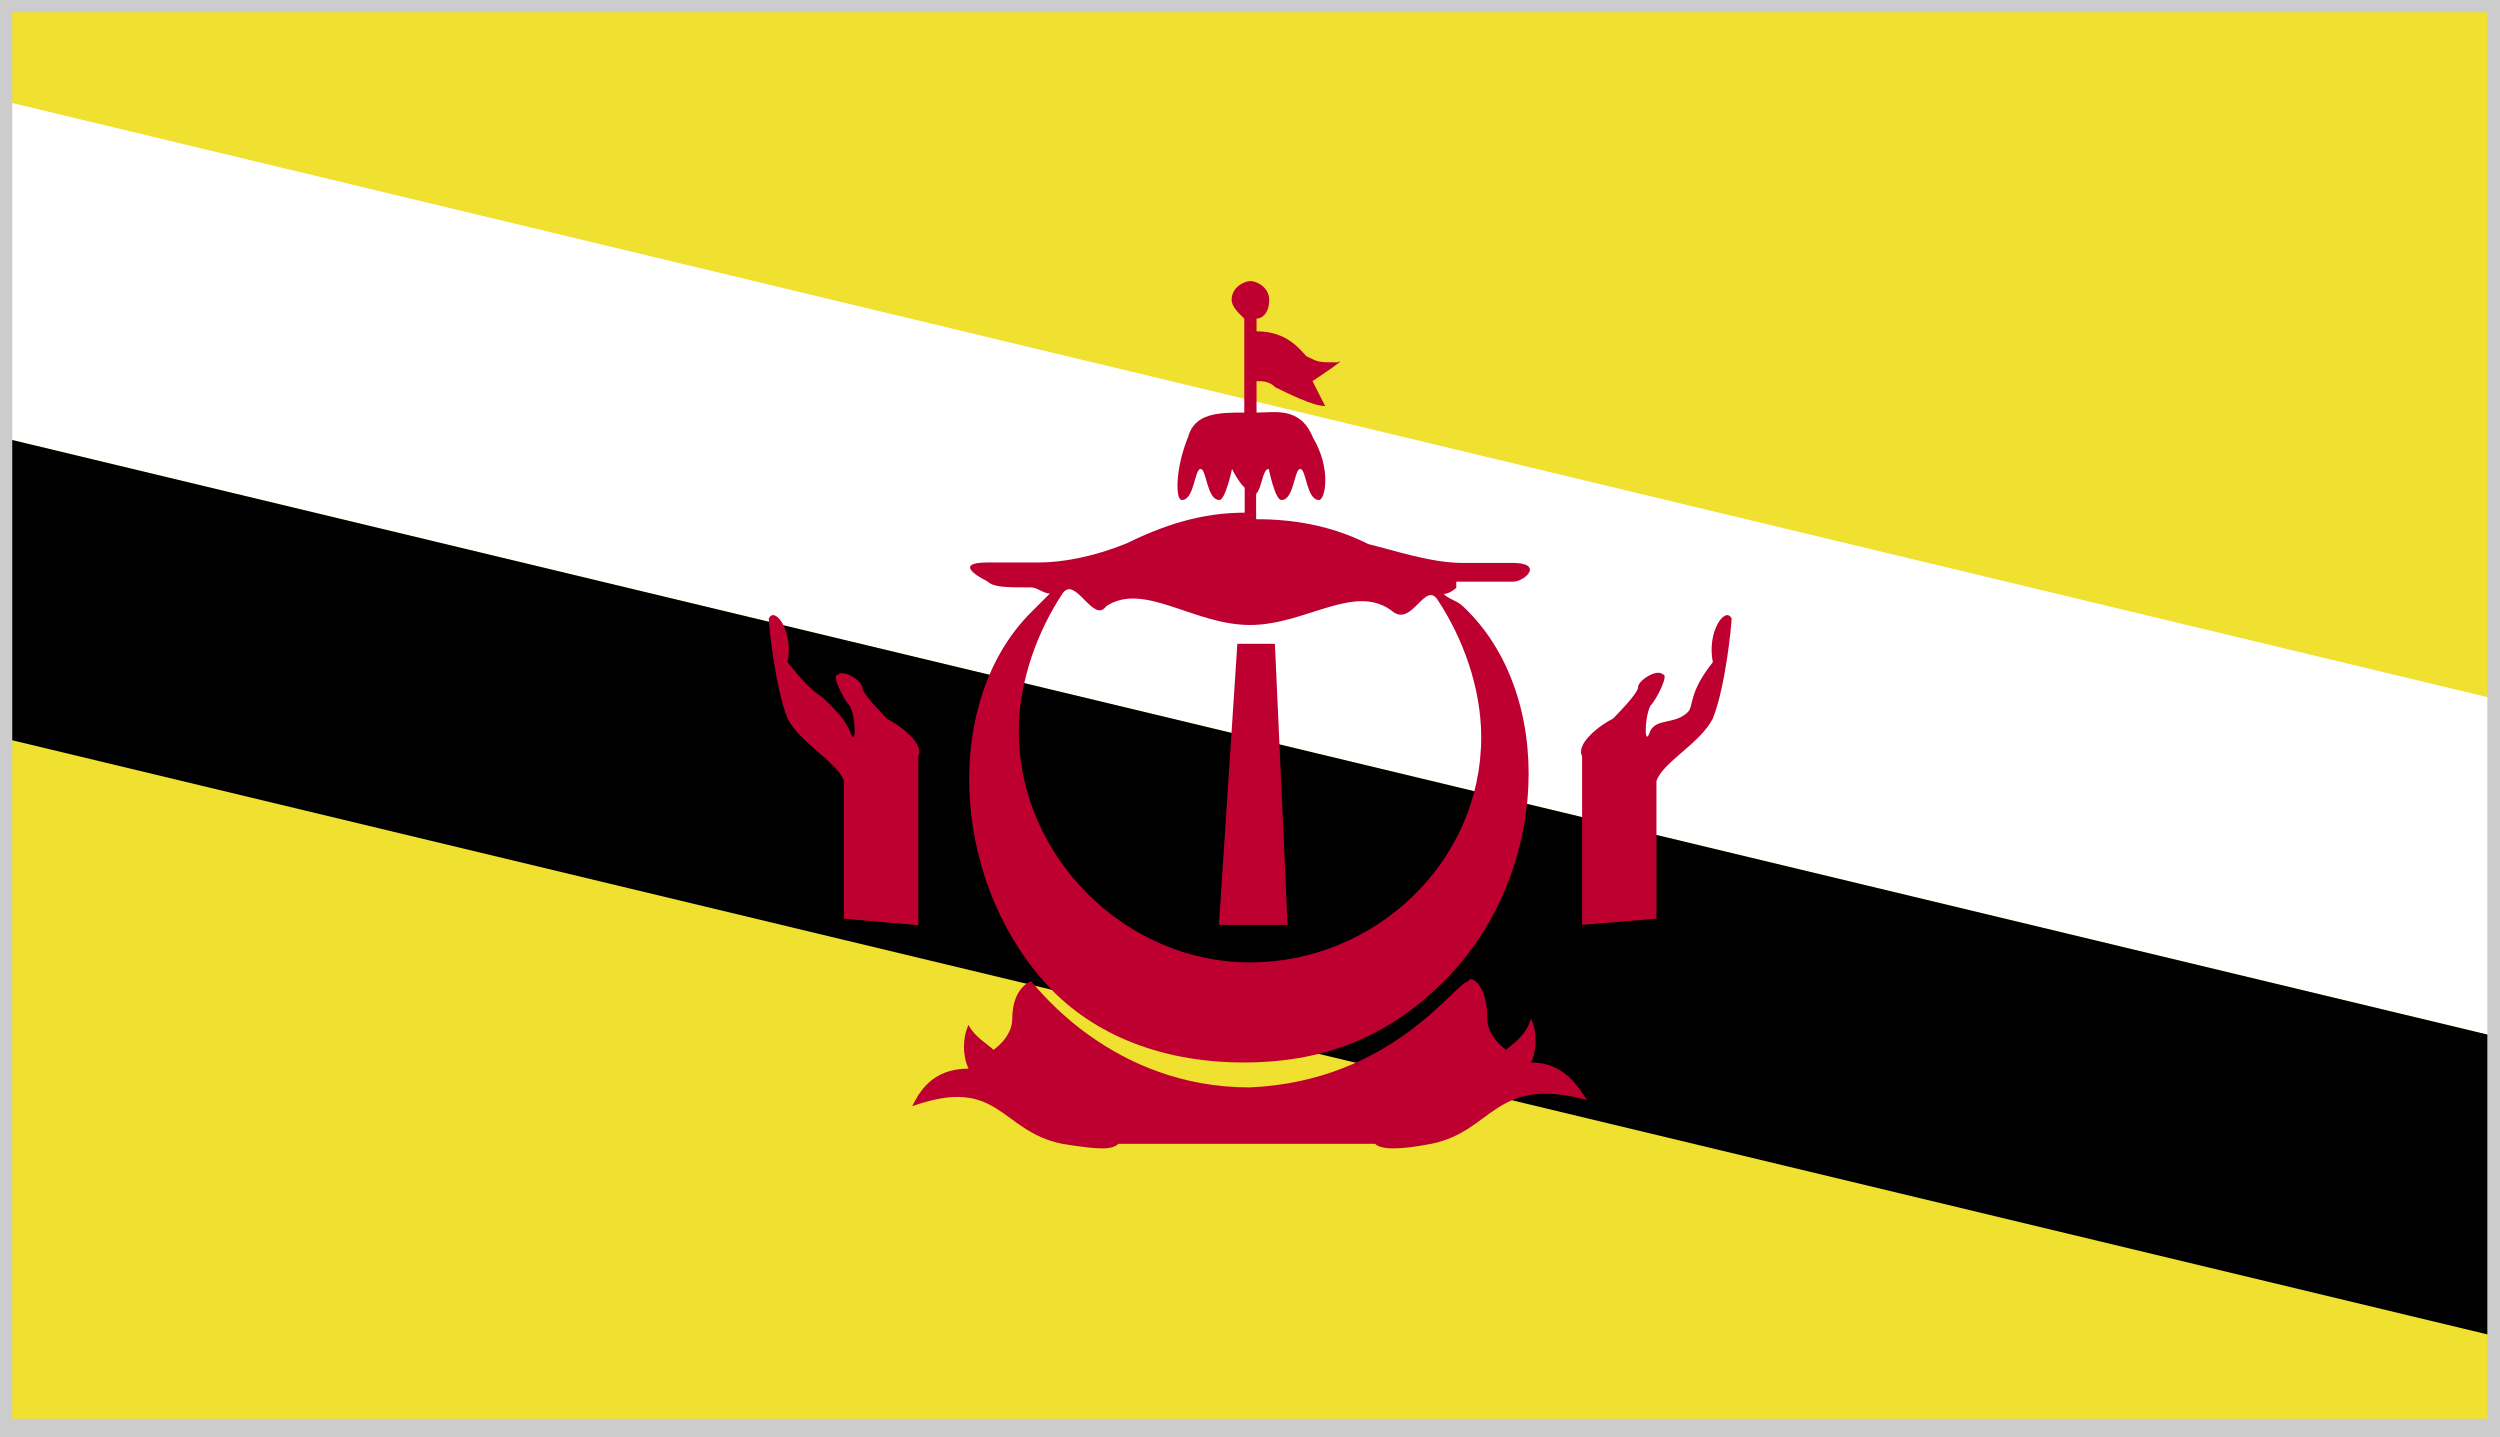 <?xml version="1.0" encoding="utf-8"?>
<!-- Generator: Adobe Illustrator 18.1.1, SVG Export Plug-In . SVG Version: 6.00 Build 0)  -->
<svg version="1.1" id="Layer_1" xmlns="http://www.w3.org/2000/svg" xmlns:xlink="http://www.w3.org/1999/xlink" x="0px" y="0px"
	 viewBox="0 0 612 351.9" enable-background="new 0 0 612 351.9" xml:space="preserve">
<rect x="0" y="0" width="612" height="351.9" fill="#333333" stroke="none"/>
<g>
	<rect y="0" fill="none" width="612" height="351.9"/>
	<rect y="0" fill="none" width="612" height="351.9"/>
	<rect y="0" fill="none" width="612" height="351.9"/>
	<rect y="0" fill="none" width="612" height="351.9"/>
	<g>
		<rect y="0" fill="#F0E030" width="612" height="351.9"/>
		<polygon fill="#FFFFFF" points="0,107 612,254 612,171.4 0,24.5 		"/>
		<polygon points="0,180.5 612,327.4 612,254 0,107 		"/>
	</g>
	<rect y="0" fill="none" width="612" height="351.9"/>
	<rect y="0" fill="none" width="612" height="351.9"/>
	<rect y="0" fill="none" width="612" height="351.9"/>
	<rect y="0" fill="none" width="612" height="351.9"/>
	<rect y="0" fill="none" width="612" height="351.9"/>
	<rect y="0" fill="none" width="612" height="351.9"/>
	<rect y="0" fill="none" width="612" height="351.9"/>
	<rect y="0" fill="none" width="612" height="351.9"/>
	<rect y="0" fill="none" width="612" height="351.9"/>
	<rect y="0" fill="none" width="612" height="351.9"/>
	<rect y="0" fill="none" width="612" height="351.9"/>
	<rect y="0" fill="none" width="612" height="351.9"/>
	<rect y="0" fill="none" width="612" height="351.9"/>
	<rect y="0" fill="none" width="612" height="351.9"/>
	<rect y="0" fill="none" width="612" height="351.9"/>
	<rect y="0" fill="none" width="612" height="351.9"/>
	<rect y="0" fill="none" width="612" height="351.9"/>
	<rect y="0" fill="none" width="612" height="351.9"/>
	<rect y="0" fill="none" width="612" height="351.9"/>
	<rect y="0" fill="none" width="612" height="351.9"/>
	<rect y="0" fill="none" width="612" height="351.9"/>
	<rect y="0" fill="none" width="612" height="351.9"/>
	<rect y="0" fill="none" width="612" height="351.9"/>
	<rect y="0" fill="none" width="612" height="351.9"/>
	<rect y="0" fill="none" width="612" height="351.9"/>
	<rect y="0" fill="none" width="612" height="351.9"/>
	<rect y="0" fill="none" width="612" height="351.9"/>
	<rect y="0" fill="none" width="612" height="351.9"/>
	<rect y="0" fill="none" width="612" height="351.9"/>
	<rect y="0" fill="none" width="612" height="351.9"/>
	<rect y="0" fill="none" width="612" height="351.9"/>
	<rect y="0" fill="none" width="612" height="351.9"/>
	<rect y="0" fill="none" width="612" height="351.9"/>
	<rect y="0" fill="none" width="612" height="351.9"/>
	<rect y="0" fill="none" width="612" height="351.9"/>
	<rect y="0" fill="none" width="612" height="351.9"/>
	<rect y="0" fill="none" width="612" height="351.9"/>
	<rect y="0" fill="none" width="612" height="351.9"/>
	<rect y="0" fill="none" width="612" height="351.9"/>
	<rect y="0" fill="none" width="612" height="351.9"/>
	<rect y="0" fill="none" width="612" height="351.9"/>
	<rect y="0" fill="none" width="612" height="351.9"/>
	<rect y="0" fill="none" width="612" height="351.9"/>
	<rect y="0" fill="none" width="612" height="351.9"/>
	<rect y="0" fill="none" width="612" height="351.9"/>
	<rect y="0" fill="none" width="612" height="351.9"/>
	<rect y="0" fill="none" width="612" height="351.9"/>
	<rect y="0" fill="none" width="612" height="351.9"/>
	<rect y="0" fill="none" width="612" height="351.9"/>
	<rect y="0" fill="none" width="612" height="351.9"/>
	<rect y="0" fill="none" width="612" height="351.9"/>
	<rect y="0" fill="none" width="612" height="351.9"/>
	<rect y="0" fill="none" width="612" height="351.9"/>
	<rect y="0" fill="none" width="612" height="351.9"/>
	<rect y="0" fill="none" width="612" height="351.9"/>
	<rect y="0" fill="none" width="612" height="351.9"/>
	<rect y="0" fill="none" width="612" height="351.9"/>
	<rect y="0" fill="none" width="612" height="351.9"/>
	<rect y="0" fill="none" width="612" height="351.9"/>
	<rect y="0" fill="none" width="612" height="351.9"/>
	<rect y="0" fill="none" width="612" height="351.9"/>
	<rect y="0" fill="none" width="612" height="351.9"/>
	<rect y="0" fill="none" width="612" height="351.9"/>
	<rect y="0" fill="none" width="612" height="351.9"/>
	<rect y="0" fill="none" width="612" height="351.9"/>
	<rect y="0" fill="none" width="612" height="351.9"/>
	<rect y="0" fill="none" width="612" height="351.9"/>
	<rect y="0" fill="none" width="612" height="351.9"/>
	<rect y="0" fill="none" width="612" height="351.9"/>
	<rect y="0" fill="none" width="612" height="351.9"/>
	<rect y="0" fill="none" width="612" height="351.9"/>
	<rect y="0" fill="none" width="612" height="351.9"/>
	<rect y="0" fill="none" width="612" height="351.9"/>
	<rect y="0" fill="none" width="612" height="351.9"/>
	<rect y="0" fill="none" width="612" height="351.9"/>
	<rect y="0" fill="none" width="612" height="351.9"/>
	<rect y="0" fill="none" width="612" height="351.9"/>
	<rect y="0" fill="none" width="612" height="351.9"/>
	<rect y="0" fill="none" width="612" height="351.9"/>
	<rect y="0" fill="none" width="612" height="351.9"/>
	<rect y="0" fill="none" width="612" height="351.9"/>
	<rect y="0" fill="none" width="612" height="351.9"/>
	<rect y="0" fill="none" width="612" height="351.9"/>
	<rect y="0" fill="none" width="612" height="351.9"/>
	<rect y="0" fill="none" width="612" height="351.9"/>
	<rect y="0" fill="none" width="612" height="351.9"/>
	<rect y="0" fill="none" width="612" height="351.9"/>
	<rect y="0" fill="none" width="612" height="351.9"/>
	<rect y="0" fill="none" width="612" height="351.9"/>
	<rect y="0" fill="none" width="612" height="351.9"/>
	<rect y="0" fill="none" width="612" height="351.9"/>
	<rect y="0" fill="none" width="612" height="351.9"/>
	<rect y="0" fill="none" width="612" height="351.9"/>
	<rect y="0" fill="none" width="612" height="351.9"/>
	<rect y="0" fill="none" width="612" height="351.9"/>
	<rect y="0" fill="none" width="612" height="351.9"/>
	<rect y="0" fill="none" width="612" height="351.9"/>
	<rect y="0" fill="none" width="612" height="351.9"/>
	<rect y="0" fill="none" width="612" height="351.9"/>
	<rect y="0" fill="none" width="612" height="351.9"/>
	<rect y="0" fill="none" width="612" height="351.9"/>
	<rect y="0" fill="none" width="612" height="351.9"/>
	<rect y="0" fill="none" width="612" height="351.9"/>
	<rect y="0" fill="none" width="612" height="351.9"/>
	<rect y="0" fill="none" width="612" height="351.9"/>
	<rect y="0" fill="none" width="612" height="351.9"/>
	<rect y="0" fill="none" width="612" height="351.9"/>
	<rect y="0" fill="none" width="612" height="351.9"/>
	<rect y="0" fill="none" width="612" height="351.9"/>
	<rect y="0" fill="none" width="612" height="351.9"/>
	<rect y="0" fill="none" width="612" height="351.9"/>
	<rect y="0" fill="none" width="612" height="351.9"/>
	<rect y="0" fill="none" width="612" height="351.9"/>
	<rect y="0" fill="none" width="612" height="351.9"/>
	<rect y="0" fill="none" width="612" height="351.9"/>
	<rect y="0" fill="none" width="612" height="351.9"/>
	<rect y="0" fill="none" width="612" height="351.9"/>
	<rect y="0" fill="none" width="612" height="351.9"/>
	<rect y="0" fill="none" width="612" height="351.9"/>
	<rect y="0" fill="none" width="612" height="351.9"/>
	<rect y="0" fill="none" width="612" height="351.9"/>
	<rect y="0" fill="none" width="612" height="351.9"/>
	<rect y="0" fill="none" width="612" height="351.9"/>
	<rect y="0" fill="none" width="612" height="351.9"/>
	<rect y="0" fill="none" width="612" height="351.9"/>
	<rect y="0" fill="none" width="612" height="351.9"/>
	<rect y="0" fill="none" width="612" height="351.9"/>
	<rect y="0" fill="none" width="612" height="351.9"/>
	<rect y="0" fill="none" width="612" height="351.9"/>
	<rect y="0" fill="none" width="612" height="351.9"/>
	<rect y="0" fill="none" width="612" height="351.9"/>
	<rect y="0" fill="none" width="612" height="351.9"/>
	<rect y="0" fill="none" width="612" height="351.9"/>
	<rect y="0" fill="none" width="612" height="351.9"/>
	<rect y="0" fill="none" width="612" height="351.9"/>
	<rect y="0" fill="none" width="612" height="351.9"/>
	<rect y="0" fill="none" width="612" height="351.9"/>
	<rect y="0" fill="none" width="612" height="351.9"/>
	<rect y="0" fill="none" width="612" height="351.9"/>
	<rect y="0" fill="none" width="612" height="351.9"/>
	<rect y="0" fill="none" width="612" height="351.9"/>
	<rect y="0" fill="none" width="612" height="351.9"/>
	<rect y="0" fill="none" width="612" height="351.9"/>
	<rect y="0" fill="none" width="612" height="351.9"/>
	<rect y="0" fill="none" width="612" height="351.9"/>
	<rect y="0" fill="none" width="612" height="351.9"/>
	<rect y="0" fill="none" width="612" height="351.9"/>
	<rect y="0" fill="none" width="612" height="351.9"/>
	<rect y="0" fill="none" width="612" height="351.9"/>
	<rect y="0" fill="none" width="612" height="351.9"/>
	<rect y="0" fill="none" width="612" height="351.9"/>
	<rect y="0" fill="none" width="612" height="351.9"/>
	<rect y="0" fill="none" width="612" height="351.9"/>
	<rect y="0" fill="none" width="612" height="351.9"/>
	<rect y="0" fill="none" width="612" height="351.9"/>
	<rect y="0" fill="none" width="612" height="351.9"/>
	<rect y="0" fill="none" width="612" height="351.9"/>
	<rect y="0" fill="none" width="612" height="351.9"/>
	<rect y="0" fill="none" width="612" height="351.9"/>
	<rect y="0" fill="none" width="612" height="351.9"/>
	<g>
		<path fill="#CCCCCC" d="M608.9,3v344.3H3V3H608.9 M612,0H0v351.9h612V0L612,0z"/>
	</g>
	<g>
		<path fill="#BD0030" d="M336.6,280c1.5,1.5,6.1,1.5,13.8,0c15.3-3.1,15.3-16.8,38.2-10.7c-1.5-1.5-4.6-9.2-13.8-9.2
			c1.5-3.1,1.5-7.6,0-10.7c-1.5,4.6-4.6,6.1-6.1,7.6c0,0-4.6-3.1-4.6-7.6c0-9.2-4.6-10.7-4.6-9.2c-3.1,0-18.4,24.5-53.6,26
			c-33.7,0-52-24.5-53.5-26c0,0-4.6,1.5-4.6,9.2c0,4.6-4.6,7.6-4.6,7.6c-1.5-1.5-4.6-3.1-6.1-6.1c-1.5,3.1-1.5,7.6,0,10.7
			c-9.2,0-12.2,6.1-13.8,9.2c21.4-7.6,21.4,6.1,36.7,9.2c9.2,1.5,12.2,1.5,13.8,0L336.6,280L336.6,280z"/>
		<rect x="221.8" y="240.1" fill="none" width="168.3" height="42.8"/>
		<path fill="#BD0030" d="M206.6,224.9c0-9.2,0-30.6,0-33.7c-1.5-4.6-10.7-9.2-13.8-15.3c-3.1-7.7-4.6-23-4.6-24.5
			c1.5-3.1,6.1,3.1,4.6,10.7c6.1,7.7,7.6,7.7,9.2,9.2c3.1,3.1,4.6,4.6,6.1,7.7c1.5,4.6,1.5-3.1,0-6.1c-1.5-1.5-4.6-7.7-3.1-7.7
			c1.5-1.5,6.1,1.5,6.1,3.1c0,1.5,4.6,6.1,6.1,7.7c3.1,1.5,9.2,6.1,7.6,9.2c0,6.1,0,41.3,0,41.3L206.6,224.9z"/>
		<path fill="#BD0030" d="M405.5,224.9c0-9.2,0-30.6,0-33.7c1.5-4.6,10.7-9.2,13.8-15.3c3.1-7.7,4.6-23,4.6-24.5
			c-1.5-3.1-6.1,3.1-4.6,10.7c-6.1,7.7-4.6,10.7-6.1,12.2c-3.1,3.1-7.6,1.5-9.2,4.6c-1.5,4.6-1.5-3.1,0-6.1c1.5-1.5,4.6-7.7,3.1-7.7
			c-1.5-1.5-6.1,1.5-6.1,3.1c0,1.5-4.6,6.1-6.1,7.7c-3.1,1.5-9.2,6.1-7.6,9.2c0,6.1,0,41.3,0,41.3L405.5,224.9z"/>
		<path fill="#BD0030" d="M353.4,145.4c1.5,0,3.1-1.5,3.1-1.5s0,0,0-1.5h13.8c3.1,0,7.7-4.6,0-4.6H358c-7.7,0-16.8-3.1-23-4.6
			c-9.2-4.6-18.4-6.1-27.5-6.1v-6.2c1.5-1.5,1.5-6.1,3.1-6.1c0,0,1.5,7.6,3.1,7.6c3.1,0,3.1-7.6,4.6-7.6s1.5,7.6,4.6,7.6
			c1.5,0,3.1-7.6-1.5-15.3c-3.1-7.6-9.2-6.1-13.8-6.1v-7.7c1.5,0,3.1,0,4.6,1.5c3.1,1.5,9.2,4.6,12.2,4.6l-3.1-6.1
			c0,0,9.2-6.1,6.1-4.6c-4.6,0-4.6,0-7.6-1.5c-1.5-1.5-4.6-6.1-12.2-6.1V78c1.5,0,3.1-1.5,3.1-4.6s-3.1-4.6-4.6-4.6
			s-4.6,1.5-4.6,4.6c0,1.5,1.5,3.1,3.1,4.6v23c-6.1,0-12.2,0-13.8,6.1c-3.1,7.6-3.1,15.3-1.5,15.3c3.1,0,3.1-7.6,4.6-7.6
			s1.5,7.6,4.6,7.6c1.5,0,3.1-7.6,3.1-7.6s1.5,3.1,3.1,4.6v6.1c-10.7,0-19.9,3.1-29.1,7.6c-7.7,3.1-15.3,4.6-21.4,4.6h-12.5
			c-7.7,0-3.1,3.1,0,4.6c1.5,1.5,4.6,1.5,10.7,1.5c1.5,0,3.1,1.5,4.6,1.5l-4.6,4.6c-21.4,21.4-19.9,64.3,3.1,90.3
			c10.7,12.2,27.5,19.9,49,19.9s36.7-7.6,49-19.9c26-26,27.5-70.4,4.6-91.8C356.5,146.9,355,146.9,353.4,145.4z M306,235.6
			c-30.6,0-56.6-26-56.6-56.6c0-12.2,4.6-24.5,10.7-33.7c3.1-4.6,7.6,7.6,10.7,3.1c9.2-6.1,21.4,4.6,35.2,4.6s26-10.7,35.2-3.1
			c4.6,3.1,7.7-7.6,10.7-3.1c6.1,9.2,10.7,21.4,10.7,33.7C362.6,211,336.6,235.6,306,235.6z"/>
	</g>
	<path fill="#FFFFFF" d="M306,197.4"/>
	<polygon fill="#BD0030" points="315.2,226.4 298.4,226.4 302.9,157.6 312.1,157.6 	"/>
</g>
</svg>
